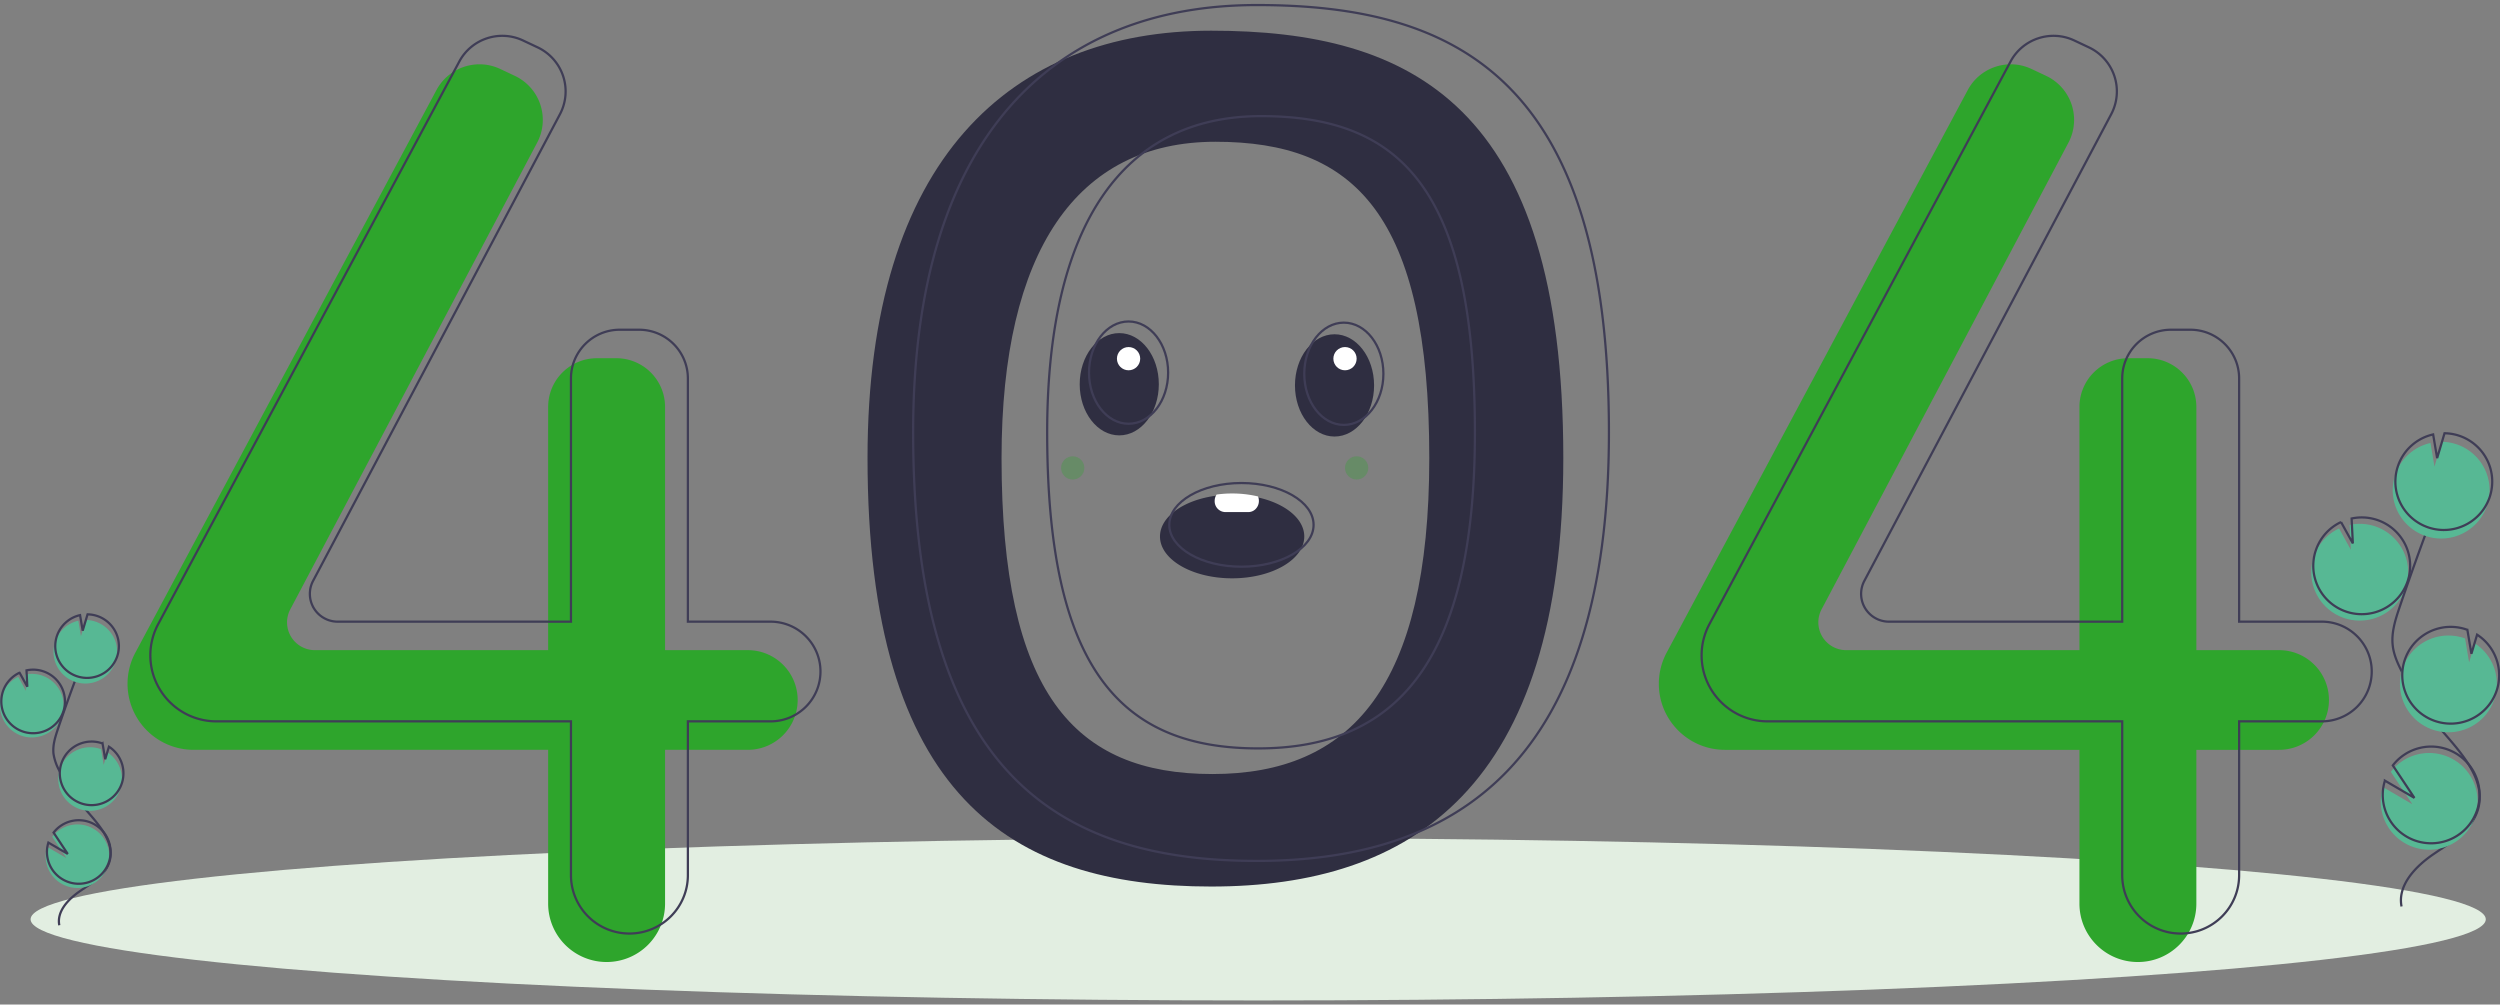 <svg viewBox="0 0 1110 446" xmlns="http://www.w3.org/2000/svg"><rect x="0" y="0" width="1110" height="446" fill="#808080" stroke="none"/><g transform="translate(0 2)" fill="none" fill-rule="evenodd"><ellipse fill="#E2EEE1" fill-rule="nonzero" cx="558.636" cy="406.167" rx="545.055" ry="36.04"/><path d="M537.746 11.626c-88.805 0-152.565 56.905-152.565 189.683 0 150.482 63.76 190.315 152.565 190.315 88.804 0 156.363-43.627 156.363-190.315 0-156.805-67.56-189.683-156.363-189.683zm.583 330.048c-61.508 0-93.642-36.04-93.642-140.268 0-91.965 33.45-140.463 94.958-140.463 61.508 0 94.957 31.856 94.957 140.463 0 101.6-34.765 140.268-96.273 140.268z" fill="#2F2E41" fill-rule="nonzero"/><path d="M332.005 286.666h-36.717v-107.99c0-11.944-9.695-21.627-21.654-21.627h-8.603a21.667 21.667 0 0 0-15.311 6.335 21.613 21.613 0 0 0-6.342 15.292v107.99H139.812c-4.334 0-8.35-2.266-10.588-5.973a12.333 12.333 0 0 1-.342-12.14l109.613-207.21a21.603 21.603 0 0 0 1.397-16.943 21.636 21.636 0 0 0-11.296-12.716l-6.47-3.052c-10.436-4.922-22.902-.805-28.343 9.36L60.096 287.775a29.297 29.297 0 0 0-3.468 13.825 29.308 29.308 0 0 0 8.6 20.736 29.38 29.38 0 0 0 20.762 8.59h157.388v68.286a25.907 25.907 0 0 0 7.602 18.33 25.971 25.971 0 0 0 18.353 7.593 25.971 25.971 0 0 0 18.353-7.593 25.907 25.907 0 0 0 7.602-18.33v-68.286h36.717c12.236 0 22.156-9.908 22.156-22.13s-9.92-22.13-22.156-22.13zM1011.9 286.666h-36.718v-107.99c0-11.944-9.694-21.627-21.653-21.627h-8.603a21.667 21.667 0 0 0-15.311 6.335 21.613 21.613 0 0 0-6.343 15.292v107.99H819.707c-4.334 0-8.351-2.266-10.588-5.973a12.333 12.333 0 0 1-.342-12.14L918.39 61.342a21.603 21.603 0 0 0 1.396-16.943 21.636 21.636 0 0 0-11.295-12.716l-6.471-3.052c-10.435-4.922-22.902-.805-28.342 9.36L739.99 287.775a29.297 29.297 0 0 0-3.467 13.825c0 16.196 13.146 29.326 29.361 29.326h157.388v68.286c0 14.317 11.62 25.923 25.955 25.923 14.335 0 25.955-11.606 25.955-25.923v-68.286h36.717c12.237 0 22.157-9.908 22.157-22.13s-9.92-22.13-22.157-22.13z" fill="#2EA52C" fill-rule="nonzero"/><path d="M342.133 274.02h-36.716V166.03a21.613 21.613 0 0 0-6.343-15.292 21.667 21.667 0 0 0-15.31-6.334h-8.604c-11.959 0-21.654 9.683-21.654 21.627v107.99H149.941c-4.334 0-8.35-2.267-10.588-5.974a12.333 12.333 0 0 1-.342-12.14l109.613-207.21a21.603 21.603 0 0 0 1.397-16.942 21.636 21.636 0 0 0-11.296-12.717l-6.471-3.052c-10.435-4.921-22.902-.804-28.342 9.36L70.225 275.13a29.297 29.297 0 0 0-3.468 13.825c0 16.196 13.146 29.326 29.362 29.326h157.387v68.286a25.907 25.907 0 0 0 7.603 18.33 25.971 25.971 0 0 0 18.352 7.593c14.335 0 25.955-11.606 25.955-25.923V318.28h36.717a22.17 22.17 0 0 0 15.667-6.482 22.116 22.116 0 0 0 6.49-15.648c0-5.869-2.334-11.498-6.49-15.648a22.17 22.17 0 0 0-15.667-6.481zM1030.89 274.02h-36.716V166.03c0-11.943-9.695-21.626-21.653-21.626h-8.604a21.667 21.667 0 0 0-15.311 6.334 21.614 21.614 0 0 0-6.342 15.293v107.99H838.698c-4.333 0-8.35-2.267-10.587-5.974a12.333 12.333 0 0 1-.343-12.14l109.613-207.21a21.603 21.603 0 0 0 1.397-16.942 21.636 21.636 0 0 0-11.296-12.717l-6.47-3.052c-10.436-4.921-22.902-.804-28.343 9.36L758.982 275.13a29.297 29.297 0 0 0-3.468 13.825c0 16.196 13.146 29.326 29.362 29.326h157.388v68.286c0 14.317 11.62 25.923 25.955 25.923 14.334 0 25.955-11.606 25.955-25.923V318.28h36.717a22.17 22.17 0 0 0 15.667-6.482 22.116 22.116 0 0 0 6.49-15.648c0-12.221-9.92-22.13-22.157-22.13zM558.003.245C469.2.245 405.438 57.15 405.438 189.928c0 150.482 63.76 190.315 152.565 190.315 88.804 0 156.363-43.627 156.363-190.315C714.366 33.123 646.807.245 558.003.245zm.584 330.048c-61.508 0-93.642-36.04-93.642-140.268 0-91.965 33.45-140.463 94.957-140.463 61.508 0 94.958 31.856 94.958 140.463 0 101.6-34.765 140.268-96.273 140.268z" stroke="#3F3D56"/><path d="M1040.372 272.252a21.522 21.522 0 0 0 23.988-6.58 21.458 21.458 0 0 0 1.723-24.785 21.516 21.516 0 0 0-22.847-9.828l.538 11.055-5.236-9.475a21.408 21.408 0 0 0-11.04 12.098 21.04 21.04 0 0 0-1.237 5.81c-.679 9.571 5.081 18.431 14.111 21.705z" fill="#57B894" fill-rule="nonzero"/><path d="M1066.284 400.474c-1.848-9.402 6.162-17.738 14.074-23.155 7.913-5.418 17.158-10.741 19.858-19.936 3.88-13.214-7.678-25.315-16.673-35.75a129.303 129.303 0 0 1-17.073-25.344c-1.872-3.646-3.592-7.457-4.084-11.524-.71-5.857 1.175-11.686 3.073-17.273a1248.133 1248.133 0 0 1 20.281-55.368" stroke="#3F3D56"/><path d="M1041.258 269.406a21.522 21.522 0 0 0 23.987-6.58 21.458 21.458 0 0 0 1.723-24.786 21.516 21.516 0 0 0-22.846-9.828l.538 11.056-5.237-9.475a21.408 21.408 0 0 0-11.039 12.098 21.04 21.04 0 0 0-1.237 5.81c-.68 9.571 5.08 18.43 14.111 21.705z" stroke="#3F3D56"/><path d="M1063.656 208.306a21.471 21.471 0 0 1 15.478-13.62l1.77 10.51 3.284-11.038c9.352.138 17.542 6.3 20.257 15.239a21.463 21.463 0 0 1-8.365 23.912 21.524 21.524 0 0 1-25.352-.678 21.46 21.46 0 0 1-7.072-24.325z" fill="#57B894" fill-rule="nonzero"/><path d="M1064.837 204.511a21.471 21.471 0 0 1 15.478-13.62l1.77 10.51 3.284-11.038c9.352.138 17.542 6.3 20.257 15.239a21.463 21.463 0 0 1-8.365 23.912 21.524 21.524 0 0 1-25.352-.678 21.46 21.46 0 0 1-7.072-24.325z" stroke="#3F3D56"/><path d="M1079.768 321.845c10.277 3.724 21.715-.847 26.584-10.623 4.87-9.775 1.62-21.644-7.552-27.585l-2.522 8.483-1.789-10.634a21.524 21.524 0 0 0-21.237 3.724 21.463 21.463 0 0 0-7.335 20.197 21.485 21.485 0 0 0 13.851 16.438z" fill="#57B894" fill-rule="nonzero"/><path d="M1080.791 318.001c10.277 3.724 21.715-.847 26.584-10.623 4.87-9.775 1.62-21.644-7.552-27.585l-2.522 8.483-1.789-10.634a21.524 21.524 0 0 0-21.237 3.724 21.463 21.463 0 0 0-7.335 20.197 21.485 21.485 0 0 0 13.851 16.438z" stroke="#3F3D56"/><path d="M1057.38 357.515c1.76 9.997 10.289 17.397 20.446 17.74 10.157.34 19.166-6.47 21.594-16.326 2.429-9.857-2.387-20.065-11.543-24.47-9.156-4.406-20.15-1.804-26.353 6.236l9.581 14.404-13.091-7.645a21.252 21.252 0 0 0-.634 10.06z" fill="#57B894" fill-rule="nonzero"/><path d="M1058.266 354.668c1.759 9.998 10.288 17.398 20.446 17.74 10.157.341 19.165-6.469 21.594-16.326 2.428-9.856-2.387-20.064-11.543-24.47-9.156-4.405-20.15-1.803-26.353 6.237l9.581 14.404-13.091-7.645a21.251 21.251 0 0 0-.634 10.06z" stroke="#3F3D56"/><path d="M9.307 324.574a14.14 14.14 0 0 0 15.76-4.323 14.098 14.098 0 0 0 1.133-16.284 14.136 14.136 0 0 0-15.011-6.457l.353 7.263-3.44-6.225a14.065 14.065 0 0 0-7.253 7.949 14.109 14.109 0 0 0 8.458 18.077z" fill="#57B894" fill-rule="nonzero"/><path d="M26.332 408.818c-1.215-6.177 4.048-11.653 9.247-15.213 5.198-3.56 11.273-7.057 13.046-13.098 2.55-8.681-5.044-16.632-10.954-23.489a84.954 84.954 0 0 1-11.217-16.651 22.902 22.902 0 0 1-2.683-7.571c-.466-3.849.771-7.678 2.018-11.349a820.043 820.043 0 0 1 13.326-36.378" stroke="#3F3D56"/><path d="M9.89 322.704a14.14 14.14 0 0 0 15.76-4.323 14.098 14.098 0 0 0 1.131-16.284 14.136 14.136 0 0 0-15.01-6.457l.353 7.263-3.44-6.225a14.065 14.065 0 0 0-7.253 7.949 14.109 14.109 0 0 0 8.458 18.078z" stroke="#3F3D56"/><path d="M24.605 282.561a14.107 14.107 0 0 1 10.17-8.949l1.163 6.905 2.157-7.252a14.125 14.125 0 0 1 13.31 10.013 14.101 14.101 0 0 1-5.497 15.71 14.141 14.141 0 0 1-16.656-.445 14.1 14.1 0 0 1-4.647-15.982z" fill="#57B894" fill-rule="nonzero"/><path d="M25.38 280.068a14.107 14.107 0 0 1 10.17-8.95l1.164 6.906 2.157-7.252a14.125 14.125 0 0 1 13.31 10.012 14.101 14.101 0 0 1-5.497 15.71 14.141 14.141 0 0 1-16.656-.444 14.1 14.1 0 0 1-4.647-15.982z" stroke="#3F3D56"/><path d="M35.191 357.158c6.752 2.446 14.267-.557 17.466-6.98 3.2-6.422 1.065-14.22-4.962-18.123l-1.657 5.573-1.175-6.987a14.142 14.142 0 0 0-13.955 2.446 14.102 14.102 0 0 0 4.283 24.071z" fill="#57B894" fill-rule="nonzero"/><path d="M35.863 354.633c6.752 2.446 14.267-.557 17.466-6.98 3.2-6.423 1.065-14.22-4.961-18.124l-1.658 5.573-1.175-6.986a.246.246 0 0 0-.036-.014c-7.335-2.658-15.438 1.127-18.1 8.453-2.66 7.327 1.13 15.42 8.464 18.078z" stroke="#3F3D56"/><path d="M20.482 380.594c1.155 6.568 6.76 11.43 13.433 11.655 6.673.224 12.592-4.25 14.188-10.726a14.1 14.1 0 0 0-7.584-16.078 14.133 14.133 0 0 0-17.315 4.098l6.295 9.463-8.601-5.022a13.963 13.963 0 0 0-.416 6.61z" fill="#57B894" fill-rule="nonzero"/><path d="M21.064 378.724c1.155 6.568 6.76 11.43 13.433 11.655 6.673.224 12.592-4.25 14.188-10.726a14.1 14.1 0 0 0-7.584-16.078 14.133 14.133 0 0 0-17.315 4.098l6.295 9.463-8.601-5.022a13.963 13.963 0 0 0-.416 6.61z" stroke="#3F3D56"/><ellipse fill="#2F2E41" fill-rule="nonzero" cx="496.952" cy="168.602" rx="17.566" ry="22.704"/><ellipse fill="#2F2E41" fill-rule="nonzero" cx="592.53" cy="169.118" rx="17.566" ry="22.704"/><path d="M579.098 236.2c0 10.257-14.342 18.576-32.032 18.576-17.69 0-32.032-8.319-32.032-18.577 0-8.886 10.757-16.316 25.13-18.132a51.88 51.88 0 0 1 6.902-.444 52.464 52.464 0 0 1 11.5 1.238c12.007 2.673 20.532 9.433 20.532 17.338z" fill="#2F2E41" fill-rule="nonzero"/><ellipse stroke="#3F3D56" cx="501.085" cy="163.442" rx="17.566" ry="22.704"/><ellipse stroke="#3F3D56" cx="596.663" cy="163.958" rx="17.566" ry="22.704"/><ellipse stroke="#3F3D56" cx="551.199" cy="231.039" rx="32.032" ry="18.576"/><path d="M558.949 220.41a5.092 5.092 0 0 1-1.364 3.5 4.486 4.486 0 0 1-3.286 1.453h-10.333a4.816 4.816 0 0 1-4.65-4.954 5.057 5.057 0 0 1 .848-2.829 48.643 48.643 0 0 1 6.902-.473c3.872-.013 7.732.43 11.5 1.32.255.63.385 1.303.383 1.982z" fill="#FFF" fill-rule="nonzero"/><ellipse fill="#FFF" fill-rule="nonzero" cx="501.085" cy="157.25" rx="5.166" ry="5.16"/><ellipse fill="#FFF" fill-rule="nonzero" cx="597.18" cy="157.25" rx="5.166" ry="5.16"/><ellipse fill="#2EA52C" fill-rule="nonzero" opacity=".3" cx="602.347" cy="205.755" rx="5.166" ry="5.16"/><ellipse fill="#2EA52C" fill-rule="nonzero" opacity=".3" cx="476.286" cy="205.755" rx="5.166" ry="5.16"/></g></svg>
